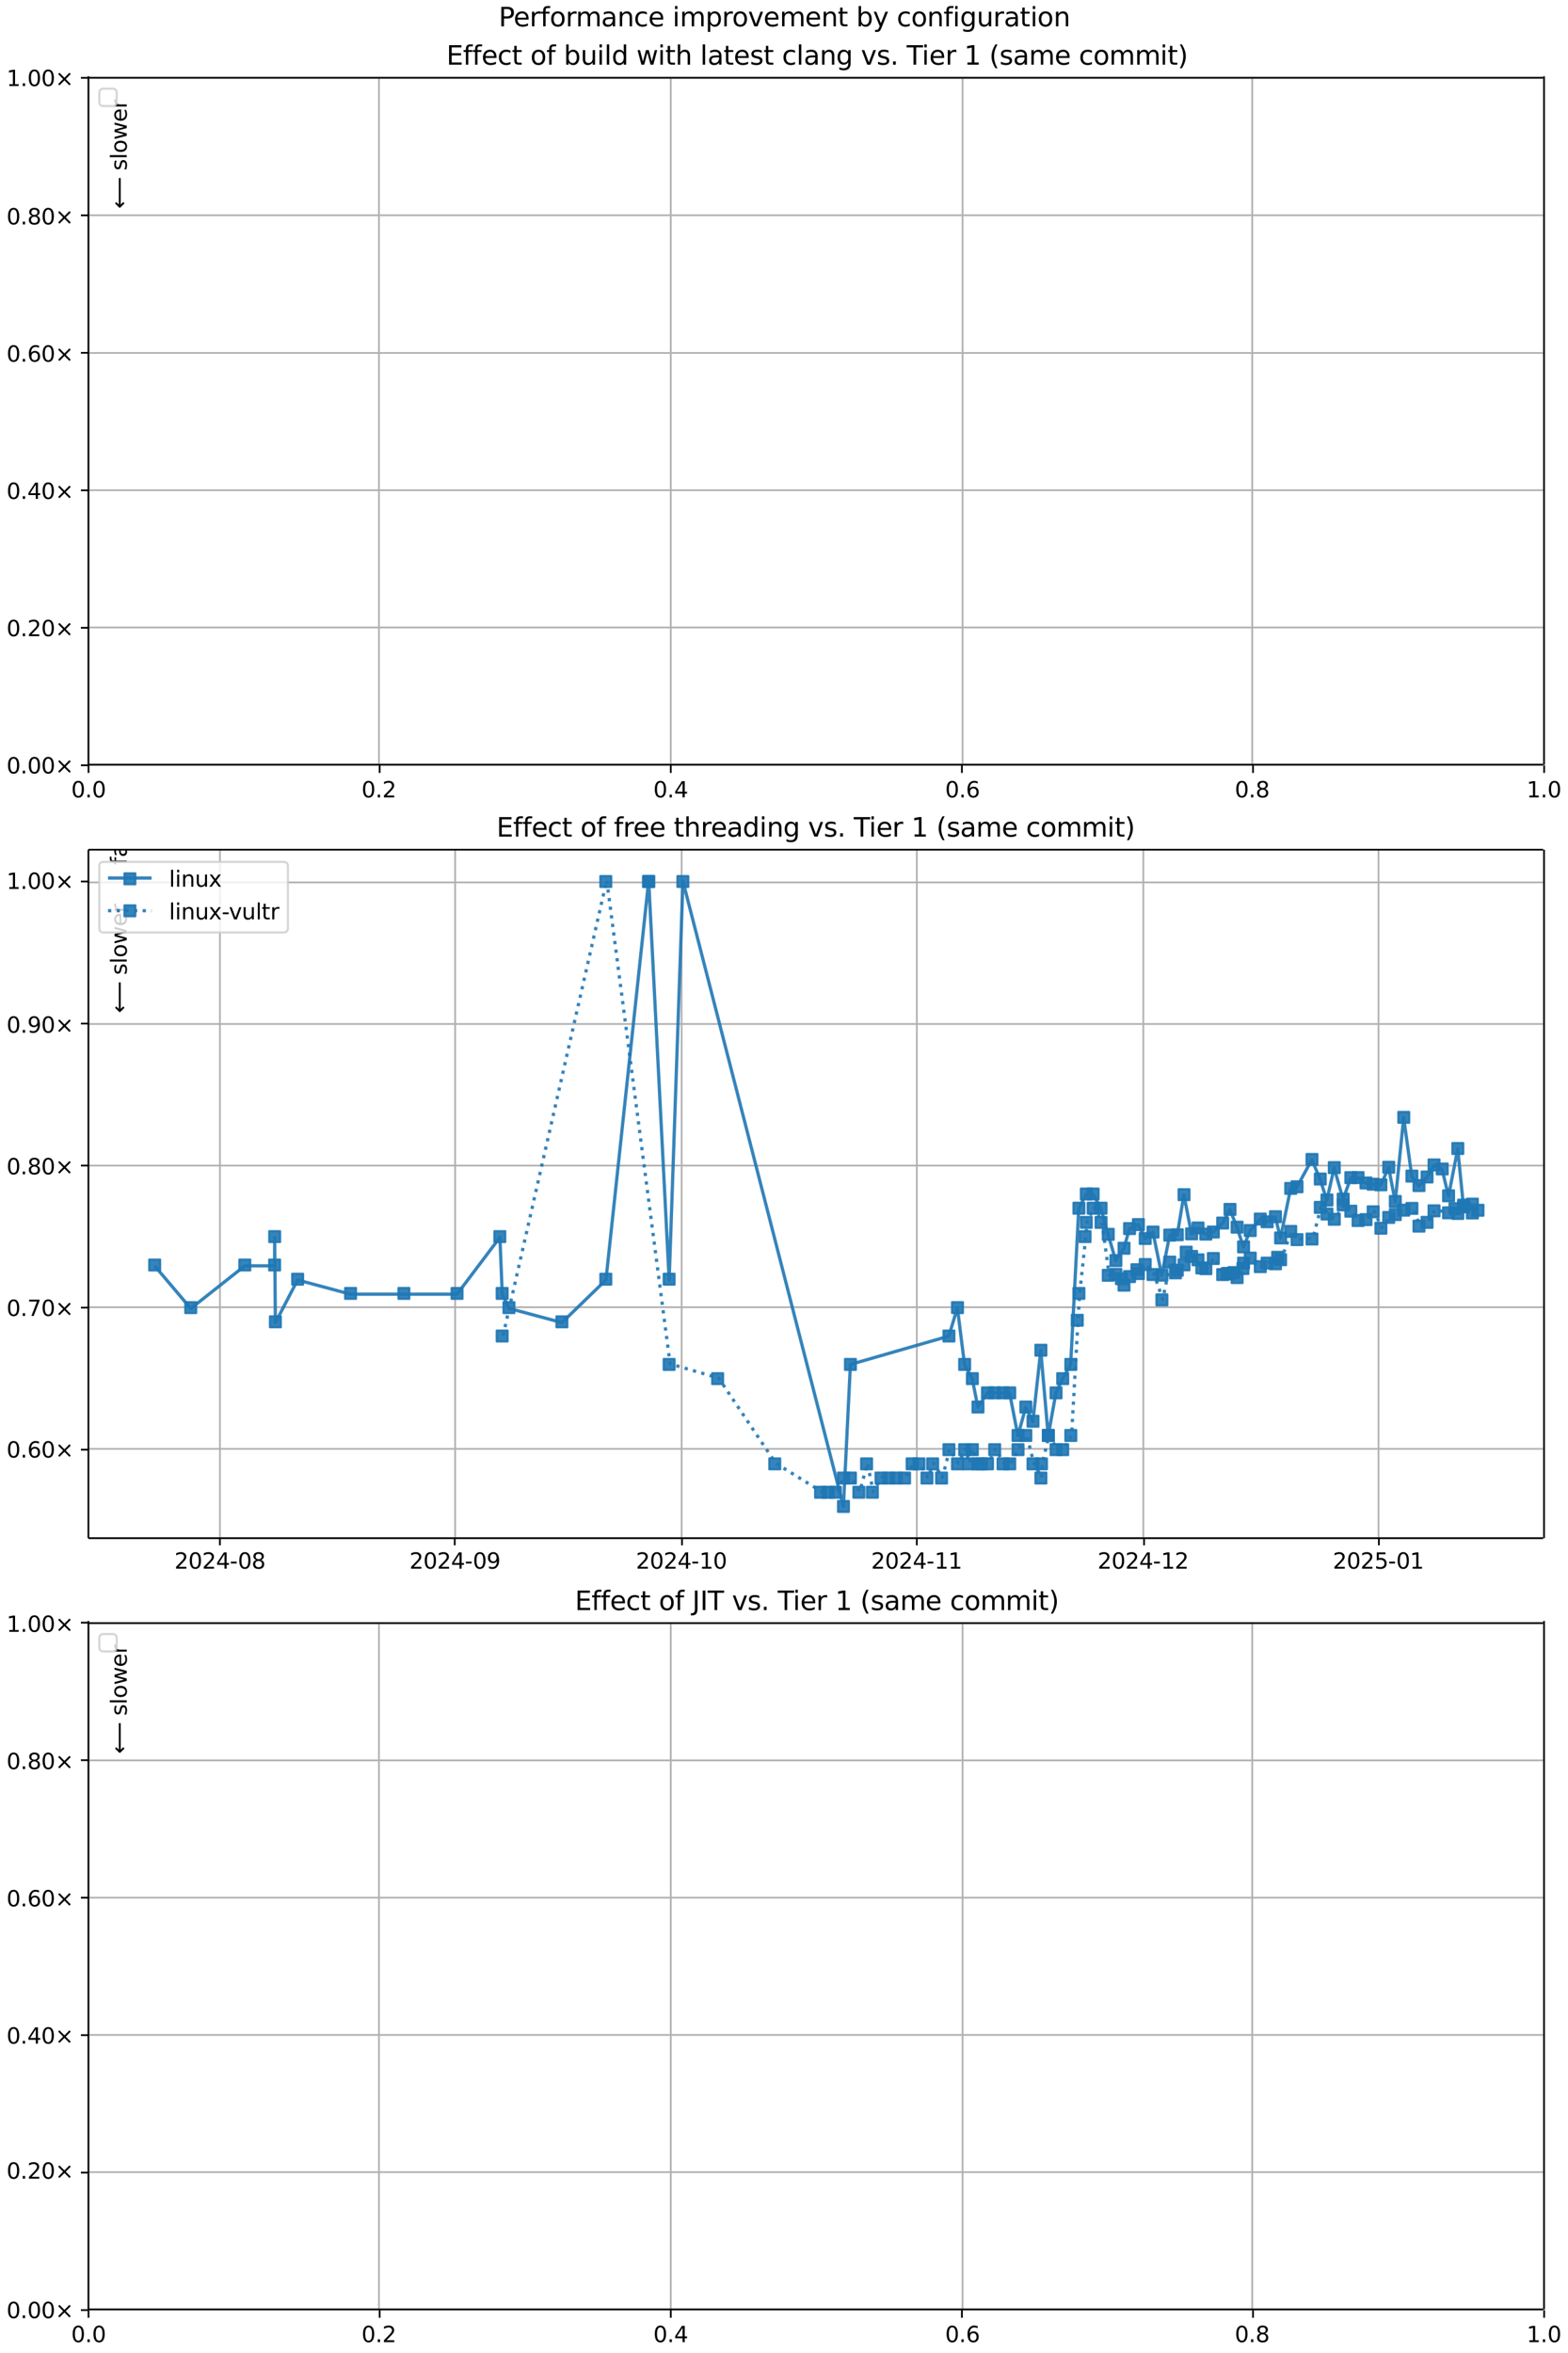 <?xml version="1.0" encoding="UTF-8"?>
<!DOCTYPE svg  PUBLIC '-//W3C//DTD SVG 1.1//EN'  'http://www.w3.org/Graphics/SVG/1.1/DTD/svg11.dtd'>
<svg width="720pt" height="1080pt" version="1.1" viewBox="0 0 720 1080" xmlns="http://www.w3.org/2000/svg" xmlns:xlink="http://www.w3.org/1999/xlink">
<defs>
<style type="text/css">*{stroke-linejoin: round; stroke-linecap: butt}</style>
</defs>
<path d="m0 1080h720v-1080h-720z" fill="#fff"/>
<path d="m40.6 351h668v-316h-668z" fill="#fff"/>
<path d="m40.6 351v-316" clip-path="url(#m)" fill="none" stroke="#b0b0b0" stroke-linecap="square" stroke-width=".8"/>
<defs>
<path id="e" d="m0 0v3.5" stroke="#000" stroke-width=".8"/>
</defs>
<use x="40.646" y="351.265" stroke="#000000" stroke-width=".8" xlink:href="#e"/>
<g transform="translate(32.7 366) scale(.1 -.1)">
<defs>
<path id="b" transform="scale(.016)" d="m2034 4250q-487 0-733-480-245-479-245-1442 0-959 245-1439 246-480 733-480 491 0 736 480 246 480 246 1439 0 963-246 1442-245 480-736 480zm0 500q785 0 1199-621 414-620 414-1801 0-1178-414-1799-414-620-1199-620-784 0-1198 620-414 621-414 1799 0 1181 414 1801 414 621 1198 621z"/>
<path id="c" transform="scale(.016)" d="m684 794h660v-794h-660v794z"/>
</defs>
<use xlink:href="#b"/>
<use transform="translate(63.6)" xlink:href="#c"/>
<use transform="translate(95.4)" xlink:href="#b"/>
</g>
<path d="m174 351v-316" clip-path="url(#m)" fill="none" stroke="#b0b0b0" stroke-linecap="square" stroke-width=".8"/>
<use x="174.326" y="351.265" stroke="#000000" stroke-width=".8" xlink:href="#e"/>
<g transform="translate(166 366) scale(.1 -.1)">
<defs>
<path id="i" transform="scale(.016)" d="m1228 531h2203v-531h-2962v531q359 372 979 998 621 627 780 809 303 340 423 576 121 236 121 464 0 372-261 606-261 235-680 235-297 0-627-103-329-103-704-313v638q381 153 712 231 332 78 607 78 725 0 1156-363 431-362 431-968 0-288-108-546-107-257-392-607-78-91-497-524-418-433-1181-1211z"/>
</defs>
<use xlink:href="#b"/>
<use transform="translate(63.6)" xlink:href="#c"/>
<use transform="translate(95.4)" xlink:href="#i"/>
</g>
<path d="m308 351v-316" clip-path="url(#m)" fill="none" stroke="#b0b0b0" stroke-linecap="square" stroke-width=".8"/>
<use x="308.007" y="351.265" stroke="#000000" stroke-width=".8" xlink:href="#e"/>
<g transform="translate(300 366) scale(.1 -.1)">
<defs>
<path id="w" transform="scale(.016)" d="m2419 4116-1594-2491h1594v2491zm-166 550h794v-3041h666v-525h-666v-1100h-628v1100h-2106v609l1940 2957z"/>
</defs>
<use xlink:href="#b"/>
<use transform="translate(63.6)" xlink:href="#c"/>
<use transform="translate(95.4)" xlink:href="#w"/>
</g>
<path d="m442 351v-316" clip-path="url(#m)" fill="none" stroke="#b0b0b0" stroke-linecap="square" stroke-width=".8"/>
<use x="441.687" y="351.265" stroke="#000000" stroke-width=".8" xlink:href="#e"/>
<g transform="translate(434 366) scale(.1 -.1)">
<defs>
<path id="ac" transform="scale(.016)" d="m2113 2584q-425 0-674-291-248-290-248-796 0-503 248-796 249-292 674-292t673 292q248 293 248 796 0 506-248 796-248 291-673 291zm1253 1979v-575q-238 112-480 171-242 60-480 60-625 0-955-422-329-422-376-1275 184 272 462 417 279 145 613 145 703 0 1111-427 408-426 408-1160 0-719-425-1154-425-434-1131-434-810 0-1238 620-428 621-428 1799 0 1106 525 1764t1409 658q238 0 480-47t505-140z"/>
</defs>
<use xlink:href="#b"/>
<use transform="translate(63.6)" xlink:href="#c"/>
<use transform="translate(95.4)" xlink:href="#ac"/>
</g>
<path d="m575 351v-316" clip-path="url(#m)" fill="none" stroke="#b0b0b0" stroke-linecap="square" stroke-width=".8"/>
<use x="575.368" y="351.265" stroke="#000000" stroke-width=".8" xlink:href="#e"/>
<g transform="translate(567 366) scale(.1 -.1)">
<defs>
<path id="z" transform="scale(.016)" d="m2034 2216q-450 0-708-241-257-241-257-662 0-422 257-663 258-241 708-241t709 242q260 243 260 662 0 421-258 662-257 241-711 241zm-631 268q-406 100-633 378-226 279-226 679 0 559 398 884 399 325 1092 325 697 0 1094-325t397-884q0-400-227-679-226-278-629-378 456-106 710-416 255-309 255-755 0-679-414-1042-414-362-1186-362-771 0-1186 362-414 363-414 1042 0 446 256 755 257 310 713 416zm-231 997q0-362 226-565 227-203 636-203 407 0 636 203 230 203 230 565 0 363-230 566-229 203-636 203-409 0-636-203-226-203-226-566z"/>
</defs>
<use xlink:href="#b"/>
<use transform="translate(63.6)" xlink:href="#c"/>
<use transform="translate(95.4)" xlink:href="#z"/>
</g>
<path d="m709 351v-316" clip-path="url(#m)" fill="none" stroke="#b0b0b0" stroke-linecap="square" stroke-width=".8"/>
<use x="709.048" y="351.265" stroke="#000000" stroke-width=".8" xlink:href="#e"/>
<g transform="translate(701 366) scale(.1 -.1)">
<defs>
<path id="r" transform="scale(.016)" d="m794 531h1031v3560l-1122-225v575l1116 225h631v-4135h1031v-531h-2687v531z"/>
</defs>
<use xlink:href="#r"/>
<use transform="translate(63.6)" xlink:href="#c"/>
<use transform="translate(95.4)" xlink:href="#b"/>
</g>
<path d="m40.6 351h668" clip-path="url(#m)" fill="none" stroke="#b0b0b0" stroke-linecap="square" stroke-width=".8"/>
<defs>
<path id="g" d="m0 0h-3.5" stroke="#000" stroke-width=".8"/>
</defs>
<use x="40.646" y="351.265" stroke="#000000" stroke-width=".8" xlink:href="#g"/>
<g transform="translate(3 355) scale(.1 -.1)">
<defs>
<path id="h" transform="scale(.016)" d="m4488 3438-1429-1435 1429-1428-372-378-1435 1434-1434-1434-369 378 1425 1428-1425 1435 369 378 1434-1435 1435 1435 372-378z"/>
</defs>
<use xlink:href="#b"/>
<use transform="translate(63.6)" xlink:href="#c"/>
<use transform="translate(95.4)" xlink:href="#b"/>
<use transform="translate(159)" xlink:href="#b"/>
<use transform="translate(223)" xlink:href="#h"/>
</g>
<path d="m40.6 288h668" clip-path="url(#m)" fill="none" stroke="#b0b0b0" stroke-linecap="square" stroke-width=".8"/>
<use x="40.646" y="288.158" stroke="#000000" stroke-width=".8" xlink:href="#g"/>
<g transform="translate(3 292) scale(.1 -.1)">
<use xlink:href="#b"/>
<use transform="translate(63.6)" xlink:href="#c"/>
<use transform="translate(95.4)" xlink:href="#i"/>
<use transform="translate(159)" xlink:href="#b"/>
<use transform="translate(223)" xlink:href="#h"/>
</g>
<path d="m40.6 225h668" clip-path="url(#m)" fill="none" stroke="#b0b0b0" stroke-linecap="square" stroke-width=".8"/>
<use x="40.646" y="225.052" stroke="#000000" stroke-width=".8" xlink:href="#g"/>
<g transform="translate(3 229) scale(.1 -.1)">
<use xlink:href="#b"/>
<use transform="translate(63.6)" xlink:href="#c"/>
<use transform="translate(95.4)" xlink:href="#w"/>
<use transform="translate(159)" xlink:href="#b"/>
<use transform="translate(223)" xlink:href="#h"/>
</g>
<path d="m40.6 162h668" clip-path="url(#m)" fill="none" stroke="#b0b0b0" stroke-linecap="square" stroke-width=".8"/>
<use x="40.646" y="161.945" stroke="#000000" stroke-width=".8" xlink:href="#g"/>
<g transform="translate(3 166) scale(.1 -.1)">
<use xlink:href="#b"/>
<use transform="translate(63.6)" xlink:href="#c"/>
<use transform="translate(95.4)" xlink:href="#ac"/>
<use transform="translate(159)" xlink:href="#b"/>
<use transform="translate(223)" xlink:href="#h"/>
</g>
<path d="m40.6 98.8h668" clip-path="url(#m)" fill="none" stroke="#b0b0b0" stroke-linecap="square" stroke-width=".8"/>
<use x="40.646" y="98.839" stroke="#000000" stroke-width=".8" xlink:href="#g"/>
<g transform="translate(3 103) scale(.1 -.1)">
<use xlink:href="#b"/>
<use transform="translate(63.6)" xlink:href="#c"/>
<use transform="translate(95.4)" xlink:href="#z"/>
<use transform="translate(159)" xlink:href="#b"/>
<use transform="translate(223)" xlink:href="#h"/>
</g>
<path d="m40.6 35.7h668" clip-path="url(#m)" fill="none" stroke="#b0b0b0" stroke-linecap="square" stroke-width=".8"/>
<use x="40.646" y="35.733" stroke="#000000" stroke-width=".8" xlink:href="#g"/>
<g transform="translate(3 39.5) scale(.1 -.1)">
<use xlink:href="#r"/>
<use transform="translate(63.6)" xlink:href="#c"/>
<use transform="translate(95.4)" xlink:href="#b"/>
<use transform="translate(159)" xlink:href="#b"/>
<use transform="translate(223)" xlink:href="#h"/>
</g>
<path d="m40.6 351v-316" fill="none" stroke="#000" stroke-linecap="square" stroke-width=".8"/>
<path d="m709 351v-316" fill="none" stroke="#000" stroke-linecap="square" stroke-width=".8"/>
<path d="m40.6 351h668" fill="none" stroke="#000" stroke-linecap="square" stroke-width=".8"/>
<path d="m40.6 35.7h668" fill="none" stroke="#000" stroke-linecap="square" stroke-width=".8"/>
<g clip-path="url(#m)">
<g transform="translate(58.2 27.8) rotate(-90) scale(.1 -.1)">
<defs>
<path id="l" transform="scale(.016)" d="m2375 4863v-479h-550q-309 0-430-125-120-125-120-450v-309h947v-447h-947v-3053h-578v3053h-550v447h550v244q0 584 272 851 272 268 862 268h544z"/>
<path id="t" transform="scale(.016)" d="m2194 1759q-697 0-966-159t-269-544q0-306 202-486 202-179 548-179 479 0 768 339t289 901v128h-572zm1147 238v-2e3h-575v531q-197-318-491-470t-719-152q-537 0-855 302-317 302-317 808 0 590 395 890 396 300 1180 300h807v57q0 397-261 614t-733 217q-300 0-585-72-284-72-546-216v532q315 122 612 182 297 61 578 61 760 0 1135-394 375-393 375-1193z"/>
<path id="p" transform="scale(.016)" d="m2834 3397v-544q-243 125-506 187-262 63-544 63-428 0-642-131t-214-394q0-200 153-314t616-217l197-44q612-131 870-370t258-667q0-488-386-773-386-284-1061-284-281 0-586 55t-642 164v594q319-166 628-249 309-82 613-82 406 0 624 139 219 139 219 392 0 234-158 359-157 125-692 241l-200 47q-534 112-772 345-237 233-237 639 0 494 350 762 350 269 994 269 318 0 599-47 282-46 519-140z"/>
<path id="j" transform="scale(.016)" d="m1172 4494v-994h1184v-447h-1184v-1900q0-428 117-550t477-122h590v-481h-590q-666 0-919 248-253 249-253 905v1900h-422v447h422v994h578z"/>
<path id="d" transform="scale(.016)" d="m3597 1894v-281h-2644q38-594 358-905t892-311q331 0 642 81t618 244v-544q-310-131-635-200t-659-69q-838 0-1327 487-489 488-489 1320 0 859 464 1363 464 505 1252 505 706 0 1117-455 411-454 411-1235zm-575 169q-6 471-264 752-258 282-683 282-481 0-770-272t-333-766l2050 4z"/>
<path id="k" transform="scale(.016)" d="m2631 2963q-97 56-211 82-114 27-251 27-488 0-749-317t-261-911v-1844h-578v3500h578v-544q182 319 472 473 291 155 707 155 59 0 131-8 72-7 159-23l3-590z"/>
<path id="aj" transform="scale(.016)" d="m8863 2147v-281l-1229-1228-375 375 729 728h-7622v531h7622l-729 728 375 375 1229-1228z"/>
</defs>
<use xlink:href="#l"/>
<use transform="translate(35.2)" xlink:href="#t"/>
<use transform="translate(96.5)" xlink:href="#p"/>
<use transform="translate(149)" xlink:href="#j"/>
<use transform="translate(188)" xlink:href="#d"/>
<use transform="translate(249)" xlink:href="#k"/>
<use transform="translate(290)" xlink:href="#DejaVuSans-20"/>
<use transform="translate(322)" xlink:href="#aj"/>
</g>
</g>
<g clip-path="url(#m)">
<g transform="translate(58.2 95.8) rotate(-90) scale(.1 -.1)">
<defs>
<path id="ak" transform="scale(.016)" d="m313 1866v281l1228 1228 375-375-728-728h7621v-531h-7621l728-728-375-375-1228 1228z"/>
<path id="u" transform="scale(.016)" d="m603 4863h575v-4863h-575v4863z"/>
<path id="q" transform="scale(.016)" d="m1959 3097q-462 0-731-361t-269-989 267-989q268-361 733-361 460 0 728 362 269 363 269 988 0 622-269 986-268 364-728 364zm0 487q750 0 1178-488 429-487 429-1349 0-859-429-1349-428-489-1178-489-753 0-1180 489-426 490-426 1349 0 862 426 1349 427 488 1180 488z"/>
<path id="ad" transform="scale(.016)" d="m269 3500h575l719-2731 715 2731h678l719-2731 716 2731h575l-916-3500h-678l-753 2869-756-2869h-679l-915 3500z"/>
</defs>
<use xlink:href="#ak"/>
<use transform="translate(143)" xlink:href="#DejaVuSans-20"/>
<use transform="translate(175)" xlink:href="#p"/>
<use transform="translate(227)" xlink:href="#u"/>
<use transform="translate(255)" xlink:href="#q"/>
<use transform="translate(316)" xlink:href="#ad"/>
<use transform="translate(398)" xlink:href="#d"/>
<use transform="translate(460)" xlink:href="#k"/>
</g>
</g>
<g transform="translate(205 29.7) scale(.12 -.12)">
<defs>
<path id="ag" transform="scale(.016)" d="m628 4666h2950v-532h-2319v-1381h2222v-531h-2222v-1691h2375v-531h-3006v4666z"/>
<path id="v" transform="scale(.016)" d="m3122 3366v-538q-244 135-489 202t-495 67q-560 0-870-355-309-354-309-995t309-996q310-354 870-354 250 0 495 67t489 202v-532q-241-112-499-168-257-57-548-57-791 0-1257 497-465 497-465 1341 0 856 470 1346 471 491 1290 491 265 0 518-55 253-54 491-163z"/>
<path id="ao" transform="scale(.016)" d="m3116 1747q0 634-261 995t-717 361q-457 0-718-361t-261-995 261-995 718-361q456 0 717 361t261 995zm-1957 1222q182 312 458 463 277 152 661 152 638 0 1036-506 399-506 399-1331t-399-1332q-398-506-1036-506-384 0-661 152-276 152-458 464v-525h-578v4863h578v-1894z"/>
<path id="ab" transform="scale(.016)" d="m544 1381v2119h575v-2097q0-497 193-746 194-248 582-248 465 0 735 297 271 297 271 810v1984h575v-3500h-575v538q-209-319-486-474-276-155-642-155-603 0-916 375-312 375-312 1097zm1447 2203z"/>
<path id="o" transform="scale(.016)" d="m603 3500h575v-3500h-575v3500zm0 1363h575v-729h-575v729z"/>
<path id="an" transform="scale(.016)" d="m2906 2969v1894h575v-4863h-575v525q-181-312-458-464-276-152-664-152-634 0-1033 506-398 507-398 1332t398 1331q399 506 1033 506 388 0 664-152 277-151 458-463zm-1959-1222q0-634 261-995t717-361 718 361q263 361 263 995t-263 995q-262 361-718 361t-717-361-261-995z"/>
<path id="am" transform="scale(.016)" d="m3513 2113v-2113h-575v2094q0 497-194 743-194 247-581 247-466 0-735-297-269-296-269-809v-1978h-578v4863h578v-1907q207 316 486 472 280 156 646 156 603 0 912-373 310-373 310-1098z"/>
<path id="x" transform="scale(.016)" d="m3513 2113v-2113h-575v2094q0 497-194 743-194 247-581 247-466 0-735-297-269-296-269-809v-1978h-578v3500h578v-544q207 316 486 472 280 156 646 156 603 0 912-373 310-373 310-1098z"/>
<path id="af" transform="scale(.016)" d="m2906 1791q0 625-258 968-257 344-723 344-462 0-720-344-258-343-258-968 0-622 258-966t720-344q466 0 723 344 258 344 258 966zm575-1357q0-893-397-1329-396-436-1215-436-303 0-572 45t-522 139v559q253-137 500-202 247-66 503-66 566 0 847 295t281 892v285q-178-310-456-463t-666-153q-643 0-1037 490-394 491-394 1301 0 812 394 1302 394 491 1037 491 388 0 666-153t456-462v531h575v-3066z"/>
<path id="aa" transform="scale(.016)" d="m191 3500h609l1094-2937 1094 2937h609l-1313-3500h-781l-1312 3500z"/>
<path id="ae" transform="scale(.016)" d="m-19 4666h3947v-532h-1656v-4134h-634v4134h-1657v532z"/>
<path id="ai" transform="scale(.016)" d="m1984 4856q-418-718-622-1422-203-703-203-1425 0-721 205-1429t620-1424h-500q-468 735-701 1444t-233 1409q0 697 231 1403 232 707 703 1444h500z"/>
<path id="s" transform="scale(.016)" d="m3328 2828q216 388 516 572t706 184q547 0 844-383 297-382 297-1088v-2113h-578v2094q0 503-179 746-178 244-543 244-447 0-707-297-259-296-259-809v-1978h-578v2094q0 506-178 748t-550 242q-441 0-701-298-259-298-259-808v-1978h-578v3500h578v-544q197 322 472 475t653 153q382 0 649-194 267-193 395-562z"/>
<path id="ah" transform="scale(.016)" d="m513 4856h500q468-737 701-1444 233-706 233-1403 0-700-233-1409t-701-1444h-500q415 716 620 1424t205 1429q0 722-205 1425-205 704-620 1422z"/>
</defs>
<use xlink:href="#ag"/>
<use transform="translate(63.2)" xlink:href="#l"/>
<use transform="translate(98.4)" xlink:href="#l"/>
<use transform="translate(134)" xlink:href="#d"/>
<use transform="translate(195)" xlink:href="#v"/>
<use transform="translate(250)" xlink:href="#j"/>
<use transform="translate(289)" xlink:href="#DejaVuSans-20"/>
<use transform="translate(321)" xlink:href="#q"/>
<use transform="translate(382)" xlink:href="#l"/>
<use transform="translate(417)" xlink:href="#DejaVuSans-20"/>
<use transform="translate(449)" xlink:href="#ao"/>
<use transform="translate(513)" xlink:href="#ab"/>
<use transform="translate(576)" xlink:href="#o"/>
<use transform="translate(604)" xlink:href="#u"/>
<use transform="translate(632)" xlink:href="#an"/>
<use transform="translate(695)" xlink:href="#DejaVuSans-20"/>
<use transform="translate(727)" xlink:href="#ad"/>
<use transform="translate(809)" xlink:href="#o"/>
<use transform="translate(837)" xlink:href="#j"/>
<use transform="translate(876)" xlink:href="#am"/>
<use transform="translate(939)" xlink:href="#DejaVuSans-20"/>
<use transform="translate(971)" xlink:href="#u"/>
<use transform="translate(999)" xlink:href="#t"/>
<use transform="translate(1060)" xlink:href="#j"/>
<use transform="translate(1099)" xlink:href="#d"/>
<use transform="translate(1161)" xlink:href="#p"/>
<use transform="translate(1213)" xlink:href="#j"/>
<use transform="translate(1252)" xlink:href="#DejaVuSans-20"/>
<use transform="translate(1284)" xlink:href="#v"/>
<use transform="translate(1339)" xlink:href="#u"/>
<use transform="translate(1367)" xlink:href="#t"/>
<use transform="translate(1428)" xlink:href="#x"/>
<use transform="translate(1491)" xlink:href="#af"/>
<use transform="translate(1555)" xlink:href="#DejaVuSans-20"/>
<use transform="translate(1586)" xlink:href="#aa"/>
<use transform="translate(1646)" xlink:href="#p"/>
<use transform="translate(1698)" xlink:href="#c"/>
<use transform="translate(1730)" xlink:href="#DejaVuSans-20"/>
<use transform="translate(1761)" xlink:href="#ae"/>
<use transform="translate(1819)" xlink:href="#o"/>
<use transform="translate(1847)" xlink:href="#d"/>
<use transform="translate(1909)" xlink:href="#k"/>
<use transform="translate(1950)" xlink:href="#DejaVuSans-20"/>
<use transform="translate(1981)" xlink:href="#r"/>
<use transform="translate(2045)" xlink:href="#DejaVuSans-20"/>
<use transform="translate(2077)" xlink:href="#ai"/>
<use transform="translate(2116)" xlink:href="#p"/>
<use transform="translate(2168)" xlink:href="#t"/>
<use transform="translate(2229)" xlink:href="#s"/>
<use transform="translate(2327)" xlink:href="#d"/>
<use transform="translate(2388)" xlink:href="#DejaVuSans-20"/>
<use transform="translate(2420)" xlink:href="#v"/>
<use transform="translate(2475)" xlink:href="#q"/>
<use transform="translate(2536)" xlink:href="#s"/>
<use transform="translate(2634)" xlink:href="#s"/>
<use transform="translate(2731)" xlink:href="#o"/>
<use transform="translate(2759)" xlink:href="#j"/>
<use transform="translate(2798)" xlink:href="#ah"/>
</g>
<path d="m47.6 48.7h4q2 0 2-2v-4q0-2-2-2h-4q-2 0-2 2v4q0 2 2 2z" fill="#fff" opacity=".8" stroke="#ccc"/>
<path d="m40.6 706h668v-316h-668z" fill="#fff"/>
<path d="m101 706v-316" clip-path="url(#f)" fill="none" stroke="#b0b0b0" stroke-linecap="square" stroke-width=".8"/>
<use x="100.975" y="705.793" stroke="#000000" stroke-width=".8" xlink:href="#e"/>
<g transform="translate(80.1 720) scale(.1 -.1)">
<defs>
<path id="y" transform="scale(.016)" d="m313 2009h1684v-512h-1684v512z"/>
</defs>
<use xlink:href="#i"/>
<use transform="translate(63.6)" xlink:href="#b"/>
<use transform="translate(127)" xlink:href="#i"/>
<use transform="translate(191)" xlink:href="#w"/>
<use transform="translate(254)" xlink:href="#y"/>
<use transform="translate(291)" xlink:href="#b"/>
<use transform="translate(354)" xlink:href="#z"/>
</g>
<path d="m209 706v-316" clip-path="url(#f)" fill="none" stroke="#b0b0b0" stroke-linecap="square" stroke-width=".8"/>
<use x="208.804" y="705.793" stroke="#000000" stroke-width=".8" xlink:href="#e"/>
<g transform="translate(188 720) scale(.1 -.1)">
<defs>
<path id="ap" transform="scale(.016)" d="m703 97v575q238-113 481-172 244-59 479-59 625 0 954 420 330 420 377 1277-181-269-460-413-278-144-615-144-700 0-1108 423-408 424-408 1159 0 718 425 1152 425 435 1131 435 810 0 1236-621 427-620 427-1801 0-1103-524-1761-523-658-1407-658-238 0-482 47-243 47-506 141zm1256 1978q425 0 673 290 249 291 249 798 0 503-249 795-248 292-673 292t-673-292-248-795q0-507 248-798 248-290 673-290z"/>
</defs>
<use xlink:href="#i"/>
<use transform="translate(63.6)" xlink:href="#b"/>
<use transform="translate(127)" xlink:href="#i"/>
<use transform="translate(191)" xlink:href="#w"/>
<use transform="translate(254)" xlink:href="#y"/>
<use transform="translate(291)" xlink:href="#b"/>
<use transform="translate(354)" xlink:href="#ap"/>
</g>
<path d="m313 706v-316" clip-path="url(#f)" fill="none" stroke="#b0b0b0" stroke-linecap="square" stroke-width=".8"/>
<use x="313.154" y="705.793" stroke="#000000" stroke-width=".8" xlink:href="#e"/>
<g transform="translate(292 720) scale(.1 -.1)">
<use xlink:href="#i"/>
<use transform="translate(63.6)" xlink:href="#b"/>
<use transform="translate(127)" xlink:href="#i"/>
<use transform="translate(191)" xlink:href="#w"/>
<use transform="translate(254)" xlink:href="#y"/>
<use transform="translate(291)" xlink:href="#r"/>
<use transform="translate(354)" xlink:href="#b"/>
</g>
<path d="m421 706v-316" clip-path="url(#f)" fill="none" stroke="#b0b0b0" stroke-linecap="square" stroke-width=".8"/>
<use x="420.983" y="705.793" stroke="#000000" stroke-width=".8" xlink:href="#e"/>
<g transform="translate(400 720) scale(.1 -.1)">
<use xlink:href="#i"/>
<use transform="translate(63.6)" xlink:href="#b"/>
<use transform="translate(127)" xlink:href="#i"/>
<use transform="translate(191)" xlink:href="#w"/>
<use transform="translate(254)" xlink:href="#y"/>
<use transform="translate(291)" xlink:href="#r"/>
<use transform="translate(354)" xlink:href="#r"/>
</g>
<path d="m525 706v-316" clip-path="url(#f)" fill="none" stroke="#b0b0b0" stroke-linecap="square" stroke-width=".8"/>
<use x="525.333" y="705.793" stroke="#000000" stroke-width=".8" xlink:href="#e"/>
<g transform="translate(504 720) scale(.1 -.1)">
<use xlink:href="#i"/>
<use transform="translate(63.6)" xlink:href="#b"/>
<use transform="translate(127)" xlink:href="#i"/>
<use transform="translate(191)" xlink:href="#w"/>
<use transform="translate(254)" xlink:href="#y"/>
<use transform="translate(291)" xlink:href="#r"/>
<use transform="translate(354)" xlink:href="#i"/>
</g>
<path d="m633 706v-316" clip-path="url(#f)" fill="none" stroke="#b0b0b0" stroke-linecap="square" stroke-width=".8"/>
<use x="633.162" y="705.793" stroke="#000000" stroke-width=".8" xlink:href="#e"/>
<g transform="translate(612 720) scale(.1 -.1)">
<defs>
<path id="aw" transform="scale(.016)" d="m691 4666h2478v-532h-1900v-1143q137 47 274 70 138 23 276 23 781 0 1237-428 457-428 457-1159 0-753-469-1171-469-417-1322-417-294 0-599 50-304 50-629 150v635q281-153 581-228t634-75q541 0 856 284 316 284 316 772 0 487-316 771-315 285-856 285-253 0-505-56-251-56-513-175v2344z"/>
</defs>
<use xlink:href="#i"/>
<use transform="translate(63.6)" xlink:href="#b"/>
<use transform="translate(127)" xlink:href="#i"/>
<use transform="translate(191)" xlink:href="#aw"/>
<use transform="translate(254)" xlink:href="#y"/>
<use transform="translate(291)" xlink:href="#b"/>
<use transform="translate(354)" xlink:href="#r"/>
</g>
<path d="m40.6 665h668" clip-path="url(#f)" fill="none" stroke="#b0b0b0" stroke-linecap="square" stroke-width=".8"/>
<use x="40.646" y="665.374" stroke="#000000" stroke-width=".8" xlink:href="#g"/>
<g transform="translate(3 669) scale(.1 -.1)">
<use xlink:href="#b"/>
<use transform="translate(63.6)" xlink:href="#c"/>
<use transform="translate(95.4)" xlink:href="#ac"/>
<use transform="translate(159)" xlink:href="#b"/>
<use transform="translate(223)" xlink:href="#h"/>
</g>
<path d="m40.6 600h668" clip-path="url(#f)" fill="none" stroke="#b0b0b0" stroke-linecap="square" stroke-width=".8"/>
<use x="40.646" y="600.181" stroke="#000000" stroke-width=".8" xlink:href="#g"/>
<g transform="translate(3 604) scale(.1 -.1)">
<defs>
<path id="av" transform="scale(.016)" d="m525 4666h3e3v-269l-1694-4397h-659l1594 4134h-2241v532z"/>
</defs>
<use xlink:href="#b"/>
<use transform="translate(63.6)" xlink:href="#c"/>
<use transform="translate(95.4)" xlink:href="#av"/>
<use transform="translate(159)" xlink:href="#b"/>
<use transform="translate(223)" xlink:href="#h"/>
</g>
<path d="m40.6 535h668" clip-path="url(#f)" fill="none" stroke="#b0b0b0" stroke-linecap="square" stroke-width=".8"/>
<use x="40.646" y="534.989" stroke="#000000" stroke-width=".8" xlink:href="#g"/>
<g transform="translate(3 539) scale(.1 -.1)">
<use xlink:href="#b"/>
<use transform="translate(63.6)" xlink:href="#c"/>
<use transform="translate(95.4)" xlink:href="#z"/>
<use transform="translate(159)" xlink:href="#b"/>
<use transform="translate(223)" xlink:href="#h"/>
</g>
<path d="m40.6 470h668" clip-path="url(#f)" fill="none" stroke="#b0b0b0" stroke-linecap="square" stroke-width=".8"/>
<use x="40.646" y="469.796" stroke="#000000" stroke-width=".8" xlink:href="#g"/>
<g transform="translate(3 474) scale(.1 -.1)">
<use xlink:href="#b"/>
<use transform="translate(63.6)" xlink:href="#c"/>
<use transform="translate(95.4)" xlink:href="#ap"/>
<use transform="translate(159)" xlink:href="#b"/>
<use transform="translate(223)" xlink:href="#h"/>
</g>
<path d="m40.6 405h668" clip-path="url(#f)" fill="none" stroke="#b0b0b0" stroke-linecap="square" stroke-width=".8"/>
<use x="40.646" y="404.603" stroke="#000000" stroke-width=".8" xlink:href="#g"/>
<g transform="translate(3 408) scale(.1 -.1)">
<use xlink:href="#r"/>
<use transform="translate(63.6)" xlink:href="#c"/>
<use transform="translate(95.4)" xlink:href="#b"/>
<use transform="translate(159)" xlink:href="#b"/>
<use transform="translate(223)" xlink:href="#h"/>
</g>
<path d="m71 581 16.6 19.6 24.8-19.6h13.7l0.022-13 0.331 39.1 10.2-19.6 24.3 6.52h24.5 24.4l19.7-26.1 1.07 26.1 3.12 6.52 24.3 6.52 20.2-19.6 19.6-183h0.036l9.39 183 6.32-183 73.7 287 3.2-65.2 45.2-13 3.93-13 3.28 26.1 3.55 6.52 2.57 13 4.38-6.52h3.29 3.83 3.07l3.82 19.6 3.57-13 3.3 6.52 3.62-32.6 3.42 39.1 3.54-19.6 3.06-6.52 3.71-6.52 3.72-71.7 3.4-6.52h3.14l3.63 6.52 3.31 12 3.51 12 3.74-5.64 2.54-9.02 4.06-1.85 3.13 6.39 3.6-2.96 4.06 19.8 3.6-18.4 3.49-0.156 3.08-18.4 3.48 18 2.94-2.7 3.59 2.82 3.44-0.967 4.3-4.12 3.35-6.26 3.26 8.16 2.97 9.04 3.06-7.51 4.62-5.26 3.15 1.24 3.81-2.32 2.36 9.75 4.65-22.7 2.9-0.757 6.86-12.5 3.81 8.98 3.07 9.62 3.36-14.9 4.09 14.5 3.52-9.86 3.33-0.033 3.63 2.47 3.3 0.585 3.55 0.266 3.6-8.06 3.02 15.7 3.88-38.6 3.74 27 3.24 4.34 3.72-3.93 3.2-5.53 3.76 1.86 2.92 12.3 4.25-21.7 2.67 26.8 4.01-1.29" clip-path="url(#f)" fill="none" stroke="#1f77b4" stroke-linecap="square" stroke-opacity=".9" stroke-width="1.5"/>
<defs>
<path id="a" d="m-2.5 2.5h5v-5h-5z" stroke="#1f77b4" stroke-opacity=".9"/>
</defs>
<g clip-path="url(#f)" fill="#1f77b4" fill-opacity=".9" stroke="#1f77b4" stroke-opacity=".9">
<use x="71.027" y="580.623" xlink:href="#a"/>
<use x="87.578" y="600.181" xlink:href="#a"/>
<use x="112.414" y="580.623" xlink:href="#a"/>
<use x="126.099" y="580.623" xlink:href="#a"/>
<use x="126.121" y="567.585" xlink:href="#a"/>
<use x="126.452" y="606.7" xlink:href="#a"/>
<use x="136.679" y="587.143" xlink:href="#a"/>
<use x="160.972" y="593.662" xlink:href="#a"/>
<use x="185.457" y="593.662" xlink:href="#a"/>
<use x="209.86" y="593.662" xlink:href="#a"/>
<use x="229.51" y="567.585" xlink:href="#a"/>
<use x="230.581" y="593.662" xlink:href="#a"/>
<use x="233.7" y="600.181" xlink:href="#a"/>
<use x="258.008" y="606.7" xlink:href="#a"/>
<use x="278.172" y="587.143" xlink:href="#a"/>
<use x="297.819" y="404.603" xlink:href="#a"/>
<use x="297.855" y="404.603" xlink:href="#a"/>
<use x="307.25" y="587.143" xlink:href="#a"/>
<use x="313.567" y="404.603" xlink:href="#a"/>
<use x="387.305" y="691.451" xlink:href="#a"/>
<use x="390.505" y="626.258" xlink:href="#a"/>
<use x="435.737" y="613.22" xlink:href="#a"/>
<use x="439.664" y="600.181" xlink:href="#a"/>
<use x="442.949" y="626.258" xlink:href="#a"/>
<use x="446.499" y="632.777" xlink:href="#a"/>
<use x="449.07" y="645.816" xlink:href="#a"/>
<use x="453.451" y="639.297" xlink:href="#a"/>
<use x="456.745" y="639.297" xlink:href="#a"/>
<use x="460.577" y="639.297" xlink:href="#a"/>
<use x="463.65" y="639.297" xlink:href="#a"/>
<use x="467.47" y="658.855" xlink:href="#a"/>
<use x="471.039" y="645.816" xlink:href="#a"/>
<use x="474.34" y="652.335" xlink:href="#a"/>
<use x="477.959" y="619.739" xlink:href="#a"/>
<use x="481.38" y="658.855" xlink:href="#a"/>
<use x="484.925" y="639.297" xlink:href="#a"/>
<use x="487.988" y="632.777" xlink:href="#a"/>
<use x="491.697" y="626.258" xlink:href="#a"/>
<use x="495.42" y="554.546" xlink:href="#a"/>
<use x="498.818" y="548.027" xlink:href="#a"/>
<use x="501.954" y="548.027" xlink:href="#a"/>
<use x="505.581" y="554.546" xlink:href="#a"/>
<use x="508.893" y="566.547" xlink:href="#a"/>
<use x="512.401" y="578.572" xlink:href="#a"/>
<use x="516.137" y="572.934" xlink:href="#a"/>
<use x="518.674" y="563.914" xlink:href="#a"/>
<use x="522.734" y="562.067" xlink:href="#a"/>
<use x="525.864" y="568.455" xlink:href="#a"/>
<use x="529.463" y="565.498" xlink:href="#a"/>
<use x="533.523" y="585.317" xlink:href="#a"/>
<use x="537.121" y="566.906" xlink:href="#a"/>
<use x="540.612" y="566.75" xlink:href="#a"/>
<use x="543.691" y="548.343" xlink:href="#a"/>
<use x="547.169" y="566.328" xlink:href="#a"/>
<use x="550.114" y="563.629" xlink:href="#a"/>
<use x="553.708" y="566.446" xlink:href="#a"/>
<use x="557.149" y="565.479" xlink:href="#a"/>
<use x="561.445" y="561.364" xlink:href="#a"/>
<use x="564.799" y="555.104" xlink:href="#a"/>
<use x="568.062" y="563.263" xlink:href="#a"/>
<use x="571.028" y="572.304" xlink:href="#a"/>
<use x="574.093" y="564.793" xlink:href="#a"/>
<use x="578.709" y="559.537" xlink:href="#a"/>
<use x="581.856" y="560.777" xlink:href="#a"/>
<use x="585.666" y="558.453" xlink:href="#a"/>
<use x="588.027" y="568.205" xlink:href="#a"/>
<use x="592.675" y="545.473" xlink:href="#a"/>
<use x="595.579" y="544.715" xlink:href="#a"/>
<use x="602.441" y="532.179" xlink:href="#a"/>
<use x="606.248" y="541.164" xlink:href="#a"/>
<use x="609.32" y="550.787" xlink:href="#a"/>
<use x="612.684" y="535.923" xlink:href="#a"/>
<use x="616.77" y="550.385" xlink:href="#a"/>
<use x="620.285" y="540.529" xlink:href="#a"/>
<use x="623.61" y="540.497" xlink:href="#a"/>
<use x="627.237" y="542.966" xlink:href="#a"/>
<use x="630.534" y="543.552" xlink:href="#a"/>
<use x="634.086" y="543.817" xlink:href="#a"/>
<use x="637.683" y="535.756" xlink:href="#a"/>
<use x="640.706" y="551.453" xlink:href="#a"/>
<use x="644.585" y="512.856" xlink:href="#a"/>
<use x="648.329" y="539.819" xlink:href="#a"/>
<use x="651.565" y="544.157" xlink:href="#a"/>
<use x="655.285" y="540.224" xlink:href="#a"/>
<use x="658.483" y="534.689" xlink:href="#a"/>
<use x="662.24" y="536.546" xlink:href="#a"/>
<use x="665.157" y="548.861" xlink:href="#a"/>
<use x="669.403" y="527.146" xlink:href="#a"/>
<use x="672.071" y="553.961" xlink:href="#a"/>
<use x="676.085" y="552.67" xlink:href="#a"/>
</g>
<g stroke="#1f77b4" stroke-opacity=".9">
<path d="m231 613 47.6-209 29.1 222 22.3 6.52 26.2 39.1 21 13h3.43 3.38l3.69-6.52h3.2l3.88 6.52 3.53-13 2.67 13 3.97-6.52h3.52 3.47 3.82l3.48-6.52h3.12l3.69 6.52 2.61-6.52 4.09 6.52 3.39-13 3.93 6.52 3.28-6.52 1.77 6.52 1.77-6.52 2.57 6.52h1.56 2.82l3.29-6.52 3.83 6.52h3.07l3.82-6.52 3.57-6.52 3.3 13 3.62 6.52 0.262-6.52 3.16-13 3.54 6.52h3.06l3.71-6.52 2.97-52.9 0.758-12.3 2.83-26.1 0.569-6.52 3.14-6.52 3.63 6.52 3.31 24.3 3.51-0.431 2.53 2.01 1.2 2.96 2.54-3.95 3.38-3.16 0.684 1.79 3.13-4.15 3.6 4.59 4.06 11.6 3.6-17.3 2.63 4.95 0.856-1.22 3.08-2.47 0.998-5.81 2.48 1.95 2.94 1.56 1.74 3.74 1.86 0.339 3.44-4.68 4.3 7.39 1.93-0.36 0.602-0.187 0.823 0.18 1.75-0.564 1.51 2.3 2.69-4.17 0.279-2.48 3.06-2.29 4.62 3.92 3.15-1.64 3.81 0.323 1.01-2.99 1.35 1.1 4.65-13 2.9 3.75 6.86-0.274 3.81-14.5 3.07 3.05 3.36 2.41 4.09-6.58 3.52 2.87 3.33 4.28 3.63-0.427 3.3-3.58 3.55 7.54 3.6-4.95 3.02-1.32 3.88-2.03 3.74-0.801 3.24 8.14 3.72-1.73 3.2-5.3 6.67 0.911 2.92-1.9 1.32 2.2 2.67-3.83 4.01 3.63 2.58-1.26" clip-path="url(#f)" fill="none" stroke-dasharray="1.5,2.475" stroke-width="1.5"/>
<g clip-path="url(#f)" fill="#1f77b4" fill-opacity=".9">
<use x="230.581" y="613.22" xlink:href="#a"/>
<use x="278.172" y="404.603" xlink:href="#a"/>
<use x="307.25" y="626.258" xlink:href="#a"/>
<use x="329.524" y="632.777" xlink:href="#a"/>
<use x="355.758" y="671.893" xlink:href="#a"/>
<use x="376.792" y="684.932" xlink:href="#a"/>
<use x="380.226" y="684.932" xlink:href="#a"/>
<use x="383.61" y="684.932" xlink:href="#a"/>
<use x="387.305" y="678.412" xlink:href="#a"/>
<use x="390.505" y="678.412" xlink:href="#a"/>
<use x="394.383" y="684.932" xlink:href="#a"/>
<use x="397.918" y="671.893" xlink:href="#a"/>
<use x="400.584" y="684.932" xlink:href="#a"/>
<use x="404.559" y="678.412" xlink:href="#a"/>
<use x="408.074" y="678.412" xlink:href="#a"/>
<use x="411.546" y="678.412" xlink:href="#a"/>
<use x="415.363" y="678.412" xlink:href="#a"/>
<use x="418.84" y="671.893" xlink:href="#a"/>
<use x="421.96" y="671.893" xlink:href="#a"/>
<use x="425.647" y="678.412" xlink:href="#a"/>
<use x="428.257" y="671.893" xlink:href="#a"/>
<use x="432.343" y="678.412" xlink:href="#a"/>
<use x="435.737" y="665.374" xlink:href="#a"/>
<use x="439.664" y="671.893" xlink:href="#a"/>
<use x="442.949" y="665.374" xlink:href="#a"/>
<use x="444.724" y="671.893" xlink:href="#a"/>
<use x="446.499" y="665.374" xlink:href="#a"/>
<use x="449.07" y="671.893" xlink:href="#a"/>
<use x="450.635" y="671.893" xlink:href="#a"/>
<use x="453.451" y="671.893" xlink:href="#a"/>
<use x="456.745" y="665.374" xlink:href="#a"/>
<use x="460.577" y="671.893" xlink:href="#a"/>
<use x="463.65" y="671.893" xlink:href="#a"/>
<use x="467.47" y="665.374" xlink:href="#a"/>
<use x="471.039" y="658.855" xlink:href="#a"/>
<use x="474.34" y="671.893" xlink:href="#a"/>
<use x="477.959" y="678.412" xlink:href="#a"/>
<use x="478.221" y="671.893" xlink:href="#a"/>
<use x="481.38" y="658.855" xlink:href="#a"/>
<use x="484.925" y="665.374" xlink:href="#a"/>
<use x="487.988" y="665.374" xlink:href="#a"/>
<use x="491.697" y="658.855" xlink:href="#a"/>
<use x="494.662" y="605.988" xlink:href="#a"/>
<use x="495.42" y="593.662" xlink:href="#a"/>
<use x="498.248" y="567.585" xlink:href="#a"/>
<use x="498.818" y="561.066" xlink:href="#a"/>
<use x="501.954" y="554.546" xlink:href="#a"/>
<use x="505.581" y="561.066" xlink:href="#a"/>
<use x="508.893" y="585.349" xlink:href="#a"/>
<use x="512.401" y="584.918" xlink:href="#a"/>
<use x="514.934" y="586.926" xlink:href="#a"/>
<use x="516.137" y="589.885" xlink:href="#a"/>
<use x="518.674" y="585.935" xlink:href="#a"/>
<use x="522.05" y="582.773" xlink:href="#a"/>
<use x="522.734" y="584.559" xlink:href="#a"/>
<use x="525.864" y="580.407" xlink:href="#a"/>
<use x="529.463" y="584.993" xlink:href="#a"/>
<use x="533.523" y="596.609" xlink:href="#a"/>
<use x="537.121" y="579.28" xlink:href="#a"/>
<use x="539.756" y="584.232" xlink:href="#a"/>
<use x="540.612" y="583.009" xlink:href="#a"/>
<use x="543.691" y="580.537" xlink:href="#a"/>
<use x="544.689" y="574.728" xlink:href="#a"/>
<use x="547.169" y="576.679" xlink:href="#a"/>
<use x="550.114" y="578.242" xlink:href="#a"/>
<use x="551.85" y="581.982" xlink:href="#a"/>
<use x="553.708" y="582.321" xlink:href="#a"/>
<use x="557.149" y="577.638" xlink:href="#a"/>
<use x="561.445" y="585.028" xlink:href="#a"/>
<use x="563.374" y="584.668" xlink:href="#a"/>
<use x="563.976" y="584.481" xlink:href="#a"/>
<use x="564.799" y="584.661" xlink:href="#a"/>
<use x="566.548" y="584.097" xlink:href="#a"/>
<use x="568.062" y="586.398" xlink:href="#a"/>
<use x="570.749" y="582.224" xlink:href="#a"/>
<use x="571.028" y="579.745" xlink:href="#a"/>
<use x="574.093" y="577.459" xlink:href="#a"/>
<use x="578.709" y="581.375" xlink:href="#a"/>
<use x="581.856" y="579.74" xlink:href="#a"/>
<use x="585.666" y="580.062" xlink:href="#a"/>
<use x="586.674" y="577.076" xlink:href="#a"/>
<use x="588.027" y="578.176" xlink:href="#a"/>
<use x="592.675" y="565.221" xlink:href="#a"/>
<use x="595.579" y="568.973" xlink:href="#a"/>
<use x="602.441" y="568.699" xlink:href="#a"/>
<use x="606.248" y="554.182" xlink:href="#a"/>
<use x="609.32" y="557.228" xlink:href="#a"/>
<use x="612.684" y="559.637" xlink:href="#a"/>
<use x="616.77" y="553.057" xlink:href="#a"/>
<use x="620.285" y="555.927" xlink:href="#a"/>
<use x="623.61" y="560.212" xlink:href="#a"/>
<use x="627.237" y="559.785" xlink:href="#a"/>
<use x="630.534" y="556.202" xlink:href="#a"/>
<use x="634.086" y="563.745" xlink:href="#a"/>
<use x="637.683" y="558.792" xlink:href="#a"/>
<use x="640.706" y="557.477" xlink:href="#a"/>
<use x="644.585" y="555.443" xlink:href="#a"/>
<use x="648.329" y="554.642" xlink:href="#a"/>
<use x="651.565" y="562.783" xlink:href="#a"/>
<use x="655.285" y="561.055" xlink:href="#a"/>
<use x="658.483" y="555.752" xlink:href="#a"/>
<use x="665.157" y="556.663" xlink:href="#a"/>
<use x="668.078" y="554.765" xlink:href="#a"/>
<use x="669.403" y="556.966" xlink:href="#a"/>
<use x="672.071" y="553.137" xlink:href="#a"/>
<use x="676.085" y="556.764" xlink:href="#a"/>
<use x="678.666" y="555.503" xlink:href="#a"/>
</g>
</g>
<path d="m40.6 706v-316" fill="none" stroke="#000" stroke-linecap="square" stroke-width=".8"/>
<path d="m709 706v-316" fill="none" stroke="#000" stroke-linecap="square" stroke-width=".8"/>
<path d="m40.6 706h668" fill="none" stroke="#000" stroke-linecap="square" stroke-width=".8"/>
<path d="m40.6 390h668" fill="none" stroke="#000" stroke-linecap="square" stroke-width=".8"/>
<g clip-path="url(#f)">
<g transform="translate(58.2 397) rotate(-90) scale(.1 -.1)">
<use xlink:href="#l"/>
<use transform="translate(35.2)" xlink:href="#t"/>
<use transform="translate(96.5)" xlink:href="#p"/>
<use transform="translate(149)" xlink:href="#j"/>
<use transform="translate(188)" xlink:href="#d"/>
<use transform="translate(249)" xlink:href="#k"/>
<use transform="translate(290)" xlink:href="#DejaVuSans-20"/>
<use transform="translate(322)" xlink:href="#aj"/>
</g>
</g>
<g clip-path="url(#f)">
<g transform="translate(58.2 465) rotate(-90) scale(.1 -.1)">
<use xlink:href="#ak"/>
<use transform="translate(143)" xlink:href="#DejaVuSans-20"/>
<use transform="translate(175)" xlink:href="#p"/>
<use transform="translate(227)" xlink:href="#u"/>
<use transform="translate(255)" xlink:href="#q"/>
<use transform="translate(316)" xlink:href="#ad"/>
<use transform="translate(398)" xlink:href="#d"/>
<use transform="translate(460)" xlink:href="#k"/>
</g>
</g>
<g transform="translate(228 384) scale(.12 -.12)">
<use xlink:href="#ag"/>
<use transform="translate(63.2)" xlink:href="#l"/>
<use transform="translate(98.4)" xlink:href="#l"/>
<use transform="translate(134)" xlink:href="#d"/>
<use transform="translate(195)" xlink:href="#v"/>
<use transform="translate(250)" xlink:href="#j"/>
<use transform="translate(289)" xlink:href="#DejaVuSans-20"/>
<use transform="translate(321)" xlink:href="#q"/>
<use transform="translate(382)" xlink:href="#l"/>
<use transform="translate(417)" xlink:href="#DejaVuSans-20"/>
<use transform="translate(449)" xlink:href="#l"/>
<use transform="translate(484)" xlink:href="#k"/>
<use transform="translate(523)" xlink:href="#d"/>
<use transform="translate(585)" xlink:href="#d"/>
<use transform="translate(646)" xlink:href="#DejaVuSans-20"/>
<use transform="translate(678)" xlink:href="#j"/>
<use transform="translate(717)" xlink:href="#am"/>
<use transform="translate(781)" xlink:href="#k"/>
<use transform="translate(820)" xlink:href="#d"/>
<use transform="translate(881)" xlink:href="#t"/>
<use transform="translate(942)" xlink:href="#an"/>
<use transform="translate(1006)" xlink:href="#o"/>
<use transform="translate(1034)" xlink:href="#x"/>
<use transform="translate(1097)" xlink:href="#af"/>
<use transform="translate(1161)" xlink:href="#DejaVuSans-20"/>
<use transform="translate(1192)" xlink:href="#aa"/>
<use transform="translate(1252)" xlink:href="#p"/>
<use transform="translate(1304)" xlink:href="#c"/>
<use transform="translate(1335)" xlink:href="#DejaVuSans-20"/>
<use transform="translate(1367)" xlink:href="#ae"/>
<use transform="translate(1425)" xlink:href="#o"/>
<use transform="translate(1453)" xlink:href="#d"/>
<use transform="translate(1514)" xlink:href="#k"/>
<use transform="translate(1556)" xlink:href="#DejaVuSans-20"/>
<use transform="translate(1587)" xlink:href="#r"/>
<use transform="translate(1651)" xlink:href="#DejaVuSans-20"/>
<use transform="translate(1683)" xlink:href="#ai"/>
<use transform="translate(1722)" xlink:href="#p"/>
<use transform="translate(1774)" xlink:href="#t"/>
<use transform="translate(1835)" xlink:href="#s"/>
<use transform="translate(1933)" xlink:href="#d"/>
<use transform="translate(1994)" xlink:href="#DejaVuSans-20"/>
<use transform="translate(2026)" xlink:href="#v"/>
<use transform="translate(2081)" xlink:href="#q"/>
<use transform="translate(2142)" xlink:href="#s"/>
<use transform="translate(2239)" xlink:href="#s"/>
<use transform="translate(2337)" xlink:href="#o"/>
<use transform="translate(2365)" xlink:href="#j"/>
<use transform="translate(2404)" xlink:href="#ah"/>
</g>
<path d="m47.6 428h82.6q2 0 2-2v-28.4q0-2-2-2h-82.6q-2 0-2 2v28.4q0 2 2 2z" fill="#fff" opacity=".8" stroke="#ccc"/>
<path d="m49.6 403h10 10" fill="none" stroke="#1f77b4" stroke-linecap="square" stroke-opacity=".9" stroke-width="1.5"/>
<use x="59.646" y="403.359" fill="#1f77b4" fill-opacity=".9" stroke="#1f77b4" stroke-opacity=".9" xlink:href="#a"/>
<g transform="translate(77.6 407) scale(.1 -.1)">
<defs>
<path id="al" transform="scale(.016)" d="m3513 3500-1266-1703 1331-1797h-678l-1019 1375-1018-1375h-679l1360 1831-1244 1669h678l928-1247 928 1247h679z"/>
</defs>
<use xlink:href="#u"/>
<use transform="translate(27.8)" xlink:href="#o"/>
<use transform="translate(55.6)" xlink:href="#x"/>
<use transform="translate(119)" xlink:href="#ab"/>
<use transform="translate(182)" xlink:href="#al"/>
</g>
<path d="m49.6 418h10 10" fill="none" stroke="#1f77b4" stroke-dasharray="1.5,2.475" stroke-opacity=".9" stroke-width="1.5"/>
<use x="59.646" y="418.038" fill="#1f77b4" fill-opacity=".9" stroke="#1f77b4" stroke-opacity=".9" xlink:href="#a"/>
<g transform="translate(77.6 422) scale(.1 -.1)">
<use xlink:href="#u"/>
<use transform="translate(27.8)" xlink:href="#o"/>
<use transform="translate(55.6)" xlink:href="#x"/>
<use transform="translate(119)" xlink:href="#ab"/>
<use transform="translate(182)" xlink:href="#al"/>
<use transform="translate(242)" xlink:href="#y"/>
<use transform="translate(275)" xlink:href="#aa"/>
<use transform="translate(334)" xlink:href="#ab"/>
<use transform="translate(398)" xlink:href="#u"/>
<use transform="translate(425)" xlink:href="#j"/>
<use transform="translate(465)" xlink:href="#k"/>
</g>
<path d="m40.6 1060h668v-316h-668z" fill="#fff"/>
<path d="m40.6 1060v-316" clip-path="url(#n)" fill="none" stroke="#b0b0b0" stroke-linecap="square" stroke-width=".8"/>
<use x="40.646" y="1060.322" stroke="#000000" stroke-width=".8" xlink:href="#e"/>
<g transform="translate(32.7 1075) scale(.1 -.1)">
<use xlink:href="#b"/>
<use transform="translate(63.6)" xlink:href="#c"/>
<use transform="translate(95.4)" xlink:href="#b"/>
</g>
<path d="m174 1060v-316" clip-path="url(#n)" fill="none" stroke="#b0b0b0" stroke-linecap="square" stroke-width=".8"/>
<use x="174.326" y="1060.322" stroke="#000000" stroke-width=".8" xlink:href="#e"/>
<g transform="translate(166 1075) scale(.1 -.1)">
<use xlink:href="#b"/>
<use transform="translate(63.6)" xlink:href="#c"/>
<use transform="translate(95.4)" xlink:href="#i"/>
</g>
<path d="m308 1060v-316" clip-path="url(#n)" fill="none" stroke="#b0b0b0" stroke-linecap="square" stroke-width=".8"/>
<use x="308.007" y="1060.322" stroke="#000000" stroke-width=".8" xlink:href="#e"/>
<g transform="translate(300 1075) scale(.1 -.1)">
<use xlink:href="#b"/>
<use transform="translate(63.6)" xlink:href="#c"/>
<use transform="translate(95.4)" xlink:href="#w"/>
</g>
<path d="m442 1060v-316" clip-path="url(#n)" fill="none" stroke="#b0b0b0" stroke-linecap="square" stroke-width=".8"/>
<use x="441.687" y="1060.322" stroke="#000000" stroke-width=".8" xlink:href="#e"/>
<g transform="translate(434 1075) scale(.1 -.1)">
<use xlink:href="#b"/>
<use transform="translate(63.6)" xlink:href="#c"/>
<use transform="translate(95.4)" xlink:href="#ac"/>
</g>
<path d="m575 1060v-316" clip-path="url(#n)" fill="none" stroke="#b0b0b0" stroke-linecap="square" stroke-width=".8"/>
<use x="575.368" y="1060.322" stroke="#000000" stroke-width=".8" xlink:href="#e"/>
<g transform="translate(567 1075) scale(.1 -.1)">
<use xlink:href="#b"/>
<use transform="translate(63.6)" xlink:href="#c"/>
<use transform="translate(95.4)" xlink:href="#z"/>
</g>
<path d="m709 1060v-316" clip-path="url(#n)" fill="none" stroke="#b0b0b0" stroke-linecap="square" stroke-width=".8"/>
<use x="709.048" y="1060.322" stroke="#000000" stroke-width=".8" xlink:href="#e"/>
<g transform="translate(701 1075) scale(.1 -.1)">
<use xlink:href="#r"/>
<use transform="translate(63.6)" xlink:href="#c"/>
<use transform="translate(95.4)" xlink:href="#b"/>
</g>
<path d="m40.6 1060h668" clip-path="url(#n)" fill="none" stroke="#b0b0b0" stroke-linecap="square" stroke-width=".8"/>
<use x="40.646" y="1060.322" stroke="#000000" stroke-width=".8" xlink:href="#g"/>
<g transform="translate(3 1064) scale(.1 -.1)">
<use xlink:href="#b"/>
<use transform="translate(63.6)" xlink:href="#c"/>
<use transform="translate(95.4)" xlink:href="#b"/>
<use transform="translate(159)" xlink:href="#b"/>
<use transform="translate(223)" xlink:href="#h"/>
</g>
<path d="m40.6 997h668" clip-path="url(#n)" fill="none" stroke="#b0b0b0" stroke-linecap="square" stroke-width=".8"/>
<use x="40.646" y="997.215" stroke="#000000" stroke-width=".8" xlink:href="#g"/>
<g transform="translate(3 1e3) scale(.1 -.1)">
<use xlink:href="#b"/>
<use transform="translate(63.6)" xlink:href="#c"/>
<use transform="translate(95.4)" xlink:href="#i"/>
<use transform="translate(159)" xlink:href="#b"/>
<use transform="translate(223)" xlink:href="#h"/>
</g>
<path d="m40.6 934h668" clip-path="url(#n)" fill="none" stroke="#b0b0b0" stroke-linecap="square" stroke-width=".8"/>
<use x="40.646" y="934.109" stroke="#000000" stroke-width=".8" xlink:href="#g"/>
<g transform="translate(3 938) scale(.1 -.1)">
<use xlink:href="#b"/>
<use transform="translate(63.6)" xlink:href="#c"/>
<use transform="translate(95.4)" xlink:href="#w"/>
<use transform="translate(159)" xlink:href="#b"/>
<use transform="translate(223)" xlink:href="#h"/>
</g>
<path d="m40.6 871h668" clip-path="url(#n)" fill="none" stroke="#b0b0b0" stroke-linecap="square" stroke-width=".8"/>
<use x="40.646" y="871.002" stroke="#000000" stroke-width=".8" xlink:href="#g"/>
<g transform="translate(3 875) scale(.1 -.1)">
<use xlink:href="#b"/>
<use transform="translate(63.6)" xlink:href="#c"/>
<use transform="translate(95.4)" xlink:href="#ac"/>
<use transform="translate(159)" xlink:href="#b"/>
<use transform="translate(223)" xlink:href="#h"/>
</g>
<path d="m40.6 808h668" clip-path="url(#n)" fill="none" stroke="#b0b0b0" stroke-linecap="square" stroke-width=".8"/>
<use x="40.646" y="807.896" stroke="#000000" stroke-width=".8" xlink:href="#g"/>
<g transform="translate(3 812) scale(.1 -.1)">
<use xlink:href="#b"/>
<use transform="translate(63.6)" xlink:href="#c"/>
<use transform="translate(95.4)" xlink:href="#z"/>
<use transform="translate(159)" xlink:href="#b"/>
<use transform="translate(223)" xlink:href="#h"/>
</g>
<path d="m40.6 745h668" clip-path="url(#n)" fill="none" stroke="#b0b0b0" stroke-linecap="square" stroke-width=".8"/>
<use x="40.646" y="744.789" stroke="#000000" stroke-width=".8" xlink:href="#g"/>
<g transform="translate(3 749) scale(.1 -.1)">
<use xlink:href="#r"/>
<use transform="translate(63.6)" xlink:href="#c"/>
<use transform="translate(95.4)" xlink:href="#b"/>
<use transform="translate(159)" xlink:href="#b"/>
<use transform="translate(223)" xlink:href="#h"/>
</g>
<path d="m40.6 1060v-316" fill="none" stroke="#000" stroke-linecap="square" stroke-width=".8"/>
<path d="m709 1060v-316" fill="none" stroke="#000" stroke-linecap="square" stroke-width=".8"/>
<path d="m40.6 1060h668" fill="none" stroke="#000" stroke-linecap="square" stroke-width=".8"/>
<path d="m40.6 745h668" fill="none" stroke="#000" stroke-linecap="square" stroke-width=".8"/>
<g clip-path="url(#n)">
<g transform="translate(58.2 737) rotate(-90) scale(.1 -.1)">
<use xlink:href="#l"/>
<use transform="translate(35.2)" xlink:href="#t"/>
<use transform="translate(96.5)" xlink:href="#p"/>
<use transform="translate(149)" xlink:href="#j"/>
<use transform="translate(188)" xlink:href="#d"/>
<use transform="translate(249)" xlink:href="#k"/>
<use transform="translate(290)" xlink:href="#DejaVuSans-20"/>
<use transform="translate(322)" xlink:href="#aj"/>
</g>
</g>
<g clip-path="url(#n)">
<g transform="translate(58.2 805) rotate(-90) scale(.1 -.1)">
<use xlink:href="#ak"/>
<use transform="translate(143)" xlink:href="#DejaVuSans-20"/>
<use transform="translate(175)" xlink:href="#p"/>
<use transform="translate(227)" xlink:href="#u"/>
<use transform="translate(255)" xlink:href="#q"/>
<use transform="translate(316)" xlink:href="#ad"/>
<use transform="translate(398)" xlink:href="#d"/>
<use transform="translate(460)" xlink:href="#k"/>
</g>
</g>
<g transform="translate(264 739) scale(.12 -.12)">
<defs>
<path id="at" transform="scale(.016)" d="m628 4666h631v-4341q0-844-320-1225t-1030-381h-240v531h197q418 0 590 235 172 234 172 840v4341z"/>
<path id="au" transform="scale(.016)" d="m628 4666h631v-4666h-631v4666z"/>
</defs>
<use xlink:href="#ag"/>
<use transform="translate(63.2)" xlink:href="#l"/>
<use transform="translate(98.4)" xlink:href="#l"/>
<use transform="translate(134)" xlink:href="#d"/>
<use transform="translate(195)" xlink:href="#v"/>
<use transform="translate(250)" xlink:href="#j"/>
<use transform="translate(289)" xlink:href="#DejaVuSans-20"/>
<use transform="translate(321)" xlink:href="#q"/>
<use transform="translate(382)" xlink:href="#l"/>
<use transform="translate(417)" xlink:href="#DejaVuSans-20"/>
<use transform="translate(449)" xlink:href="#at"/>
<use transform="translate(479)" xlink:href="#au"/>
<use transform="translate(508)" xlink:href="#ae"/>
<use transform="translate(569)" xlink:href="#DejaVuSans-20"/>
<use transform="translate(601)" xlink:href="#aa"/>
<use transform="translate(660)" xlink:href="#p"/>
<use transform="translate(712)" xlink:href="#c"/>
<use transform="translate(744)" xlink:href="#DejaVuSans-20"/>
<use transform="translate(776)" xlink:href="#ae"/>
<use transform="translate(834)" xlink:href="#o"/>
<use transform="translate(862)" xlink:href="#d"/>
<use transform="translate(923)" xlink:href="#k"/>
<use transform="translate(964)" xlink:href="#DejaVuSans-20"/>
<use transform="translate(996)" xlink:href="#r"/>
<use transform="translate(1060)" xlink:href="#DejaVuSans-20"/>
<use transform="translate(1092)" xlink:href="#ai"/>
<use transform="translate(1131)" xlink:href="#p"/>
<use transform="translate(1183)" xlink:href="#t"/>
<use transform="translate(1244)" xlink:href="#s"/>
<use transform="translate(1341)" xlink:href="#d"/>
<use transform="translate(1403)" xlink:href="#DejaVuSans-20"/>
<use transform="translate(1435)" xlink:href="#v"/>
<use transform="translate(1490)" xlink:href="#q"/>
<use transform="translate(1551)" xlink:href="#s"/>
<use transform="translate(1648)" xlink:href="#s"/>
<use transform="translate(1746)" xlink:href="#o"/>
<use transform="translate(1773)" xlink:href="#j"/>
<use transform="translate(1813)" xlink:href="#ah"/>
</g>
<path d="m47.6 758h4q2 0 2-2v-4q0-2-2-2h-4q-2 0-2 2v4q0 2 2 2z" fill="#fff" opacity=".8" stroke="#ccc"/>
<g transform="translate(229 12.1) scale(.12 -.12)">
<defs>
<path id="as" transform="scale(.016)" d="m1259 4147v-1753h794q441 0 681 228 241 228 241 650 0 419-241 647-240 228-681 228h-794zm-631 519h1425q785 0 1186-355 402-355 402-1039 0-691-402-1044-401-353-1186-353h-794v-1875h-631v4666z"/>
<path id="ar" transform="scale(.016)" d="m1159 525v-1856h-578v4831h578v-531q182 312 458 463 277 152 661 152 638 0 1036-506 399-506 399-1331t-399-1332q-398-506-1036-506-384 0-661 152-276 152-458 464zm1957 1222q0 634-261 995t-717 361q-457 0-718-361t-261-995 261-995 718-361q456 0 717 361t261 995z"/>
<path id="aq" transform="scale(.016)" d="m2059-325q-243-625-475-815-231-191-618-191h-460v481h338q237 0 368 113 132 112 291 531l103 262-1415 3444h609l1094-2737 1094 2737h609l-1538-3825z"/>
</defs>
<use xlink:href="#as"/>
<use transform="translate(56.7)" xlink:href="#d"/>
<use transform="translate(118)" xlink:href="#k"/>
<use transform="translate(159)" xlink:href="#l"/>
<use transform="translate(195)" xlink:href="#q"/>
<use transform="translate(256)" xlink:href="#k"/>
<use transform="translate(295)" xlink:href="#s"/>
<use transform="translate(392)" xlink:href="#t"/>
<use transform="translate(454)" xlink:href="#x"/>
<use transform="translate(517)" xlink:href="#v"/>
<use transform="translate(572)" xlink:href="#d"/>
<use transform="translate(634)" xlink:href="#DejaVuSans-20"/>
<use transform="translate(665)" xlink:href="#o"/>
<use transform="translate(693)" xlink:href="#s"/>
<use transform="translate(791)" xlink:href="#ar"/>
<use transform="translate(854)" xlink:href="#k"/>
<use transform="translate(893)" xlink:href="#q"/>
<use transform="translate(954)" xlink:href="#aa"/>
<use transform="translate(1013)" xlink:href="#d"/>
<use transform="translate(1075)" xlink:href="#s"/>
<use transform="translate(1172)" xlink:href="#d"/>
<use transform="translate(1234)" xlink:href="#x"/>
<use transform="translate(1297)" xlink:href="#j"/>
<use transform="translate(1336)" xlink:href="#DejaVuSans-20"/>
<use transform="translate(1368)" xlink:href="#ao"/>
<use transform="translate(1432)" xlink:href="#aq"/>
<use transform="translate(1491)" xlink:href="#DejaVuSans-20"/>
<use transform="translate(1523)" xlink:href="#v"/>
<use transform="translate(1578)" xlink:href="#q"/>
<use transform="translate(1639)" xlink:href="#x"/>
<use transform="translate(1702)" xlink:href="#l"/>
<use transform="translate(1737)" xlink:href="#o"/>
<use transform="translate(1765)" xlink:href="#af"/>
<use transform="translate(1829)" xlink:href="#ab"/>
<use transform="translate(1892)" xlink:href="#k"/>
<use transform="translate(1933)" xlink:href="#t"/>
<use transform="translate(1994)" xlink:href="#j"/>
<use transform="translate(2034)" xlink:href="#o"/>
<use transform="translate(2061)" xlink:href="#q"/>
<use transform="translate(2123)" xlink:href="#x"/>
</g>
<defs>
<clipPath id="m">
<rect x="40.6" y="35.7" width="668" height="316"/>
</clipPath>
<clipPath id="f">
<rect x="40.6" y="390" width="668" height="316"/>
</clipPath>
<clipPath id="n">
<rect x="40.6" y="745" width="668" height="316"/>
</clipPath>
</defs>
</svg>
